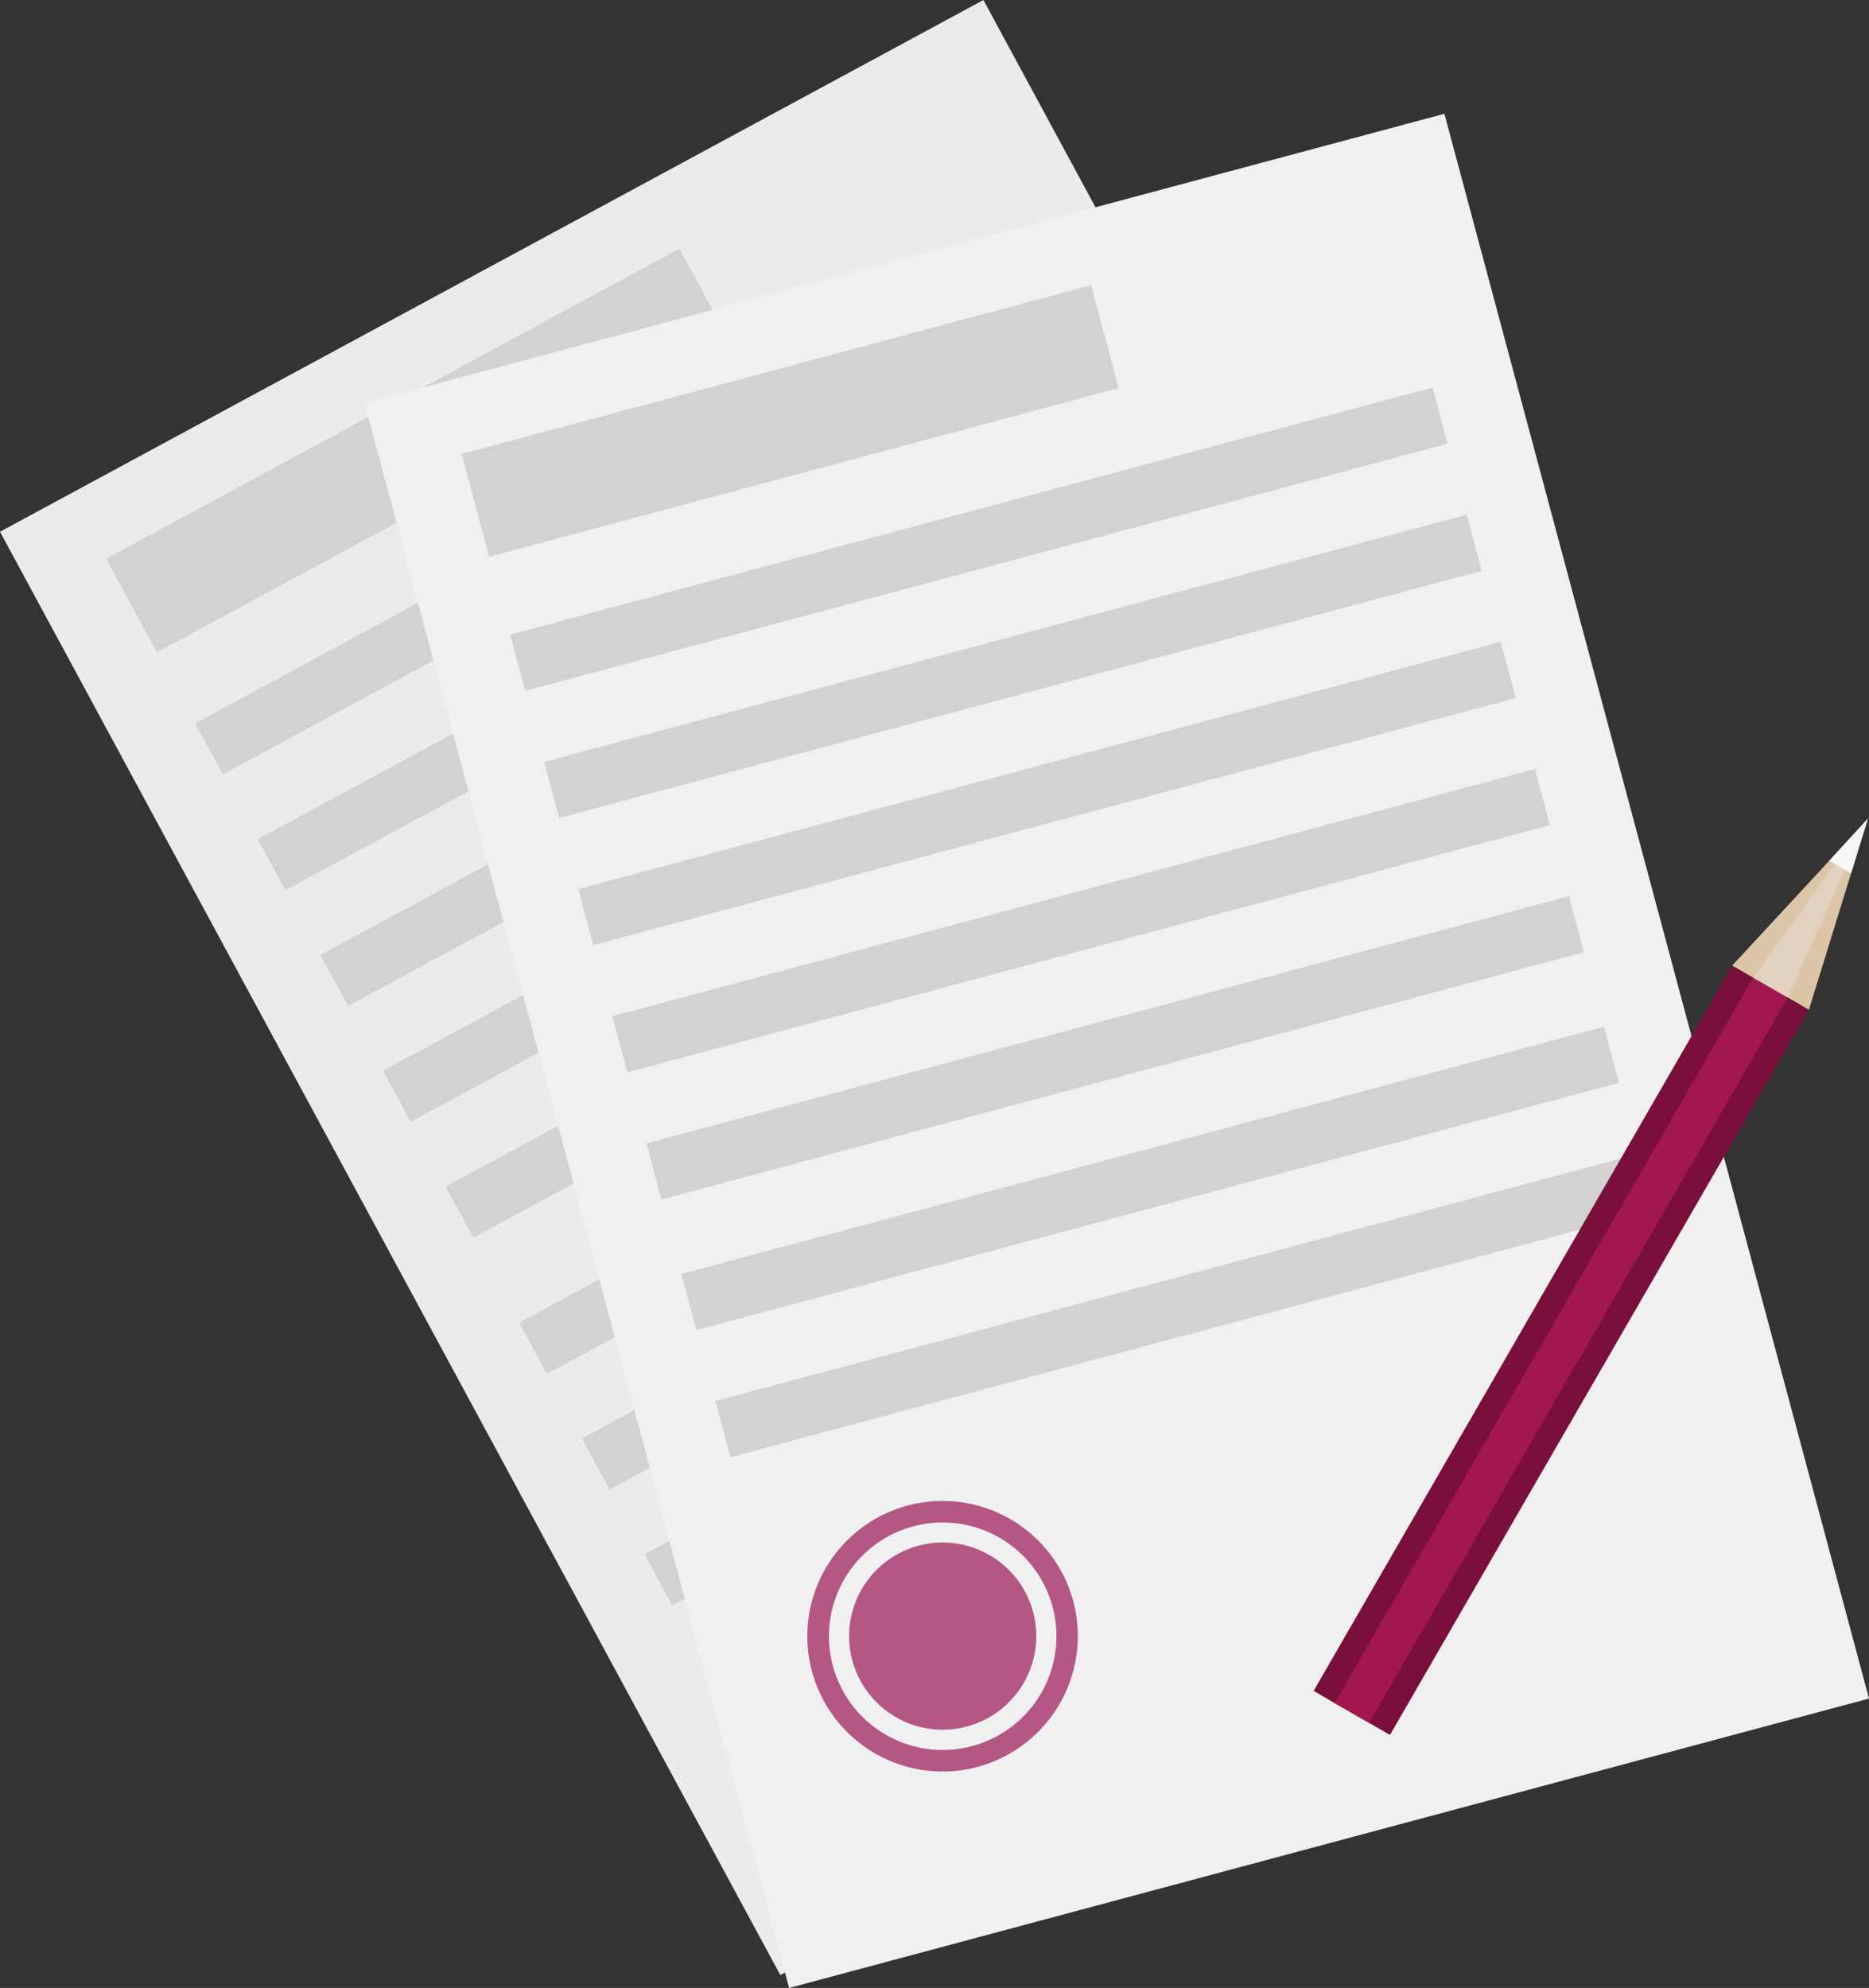 <svg id="Ebene_1" data-name="Ebene 1" xmlns="http://www.w3.org/2000/svg" viewBox="0 0 564.13 600"><rect x="0" y="0" width="564.13" height="600" fill="#333333" stroke="none"/><polygon points="532.34 435.6 235.53 596.1 0 160.49 296.83 0 532.34 435.6" style="fill:#ebebeb"/><polygon points="220.4 103.32 47.33 196.89 32.05 168.62 205.1 75.05 220.4 103.32" style="fill:#d2d2d2"/><rect x="63.68" y="148.7" width="288.25" height="17.53" transform="translate(-67.82 117.79) rotate(-28.4)" style="fill:#d2d2d2"/><polygon points="339.73 131.58 86.17 268.68 77.82 253.28 331.4 116.16 339.73 131.58" style="fill:#d2d2d2"/><polygon points="358.64 166.52 105.08 303.62 96.71 288.21 350.29 151.11 358.64 166.52" style="fill:#d2d2d2"/><polygon points="377.55 201.48 123.97 338.59 115.62 323.17 369.18 186.06 377.55 201.48" style="fill:#d2d2d2"/><polygon points="396.43 236.44 142.87 373.54 134.53 358.12 388.08 221.03 396.43 236.44" style="fill:#d2d2d2"/><polygon points="418.67 277.54 165.07 414.64 156.73 399.21 410.32 262.12 418.67 277.54" style="fill:#d2d2d2"/><polygon points="437.54 312.48 183.98 449.58 175.64 434.18 429.24 297.06 437.54 312.48" style="fill:#d2d2d2"/><polygon points="456.45 347.46 202.88 484.56 194.54 469.11 448.12 332.03 456.45 347.46" style="fill:#d2d2d2"/><polygon points="475.33 382.38 221.77 519.51 213.45 504.09 467.02 366.99 475.33 382.38" style="fill:#d2d2d2"/><polygon points="494.23 417.34 240.69 554.43 232.35 539.03 485.9 401.93 494.23 417.34" style="fill:#d2d2d2"/><polygon points="564.13 512.65 238.18 600 110.01 121.68 435.97 34.34 564.13 512.65" style="fill:#f0f0f0"/><polygon points="488.63 326.82 210.2 401.41 205.66 384.5 484.1 309.88 488.63 326.82" style="fill:#d2d2d2"/><polygon points="498.93 365.2 220.47 439.81 215.94 422.86 494.38 348.26 498.93 365.2" style="fill:#d2d2d2"/><polygon points="337.67 117.13 147.65 168.05 139.36 137.01 329.36 86.09 337.67 117.13" style="fill:#d2d2d2"/><polygon points="436.94 133.91 158.52 208.49 153.97 191.56 432.4 116.95 436.94 133.91" style="fill:#d2d2d2"/><polygon points="447.21 172.28 168.79 246.88 164.25 229.94 442.7 155.35 447.21 172.28" style="fill:#d2d2d2"/><polygon points="457.51 210.65 179.08 285.25 174.53 268.33 452.97 193.72 457.51 210.65" style="fill:#d2d2d2"/><rect x="200.11" y="269.11" width="288.27" height="17.53" transform="translate(-78.13 98.57) rotate(-15)" style="fill:#d2d2d2"/><polygon points="478.07 287.4 199.63 362.02 195.12 345.09 473.55 270.47 478.07 287.4" style="fill:#d2d2d2"/><polygon points="396.5 510.33 438.32 437.88 522.85 291.41 529.2 295.07 539.55 301.04 539.59 301.03 545.99 304.75 461.39 451.19 419.55 523.63 413.22 519.98 402.82 514.01 396.5 510.33" style="fill:#7a0f3c"/><polygon points="402.84 514.01 529.2 295.09 539.59 301.05 413.22 520.01 402.84 514.01" style="fill:#a3174f"/><polygon points="522.85 291.41 552.12 259.79 562.75 248.21 563.82 247.05 563.34 248.57 558.71 263.64 545.99 304.75 539.59 301.03 539.55 301.04 529.2 295.07 522.85 291.41" style="fill:#ddc5a8"/><polygon points="539.59 301.05 563.84 247.09 529.2 295.09 539.59 301.05" style="fill:#e2d1bf"/><polygon points="552.12 259.79 562.75 248.21 563.82 247.05 563.34 248.57 558.71 263.64 556.9 262.55 553.87 260.8 552.12 259.79" style="fill:#f6f6f6"/><path d="M313,533.28a40.83,40.83,0,1,1,28.88-50A40.9,40.9,0,0,1,313,533.28Zm-19.44-72.6A34.33,34.33,0,1,0,335.64,485,34.34,34.34,0,0,0,293.59,460.68Z" transform="translate(-17.93)" style="fill:#b55784"/><path d="M329.76,486.52a28.25,28.25,0,1,1-34.61-20A28.26,28.26,0,0,1,329.76,486.52Z" transform="translate(-17.93)" style="fill:#b55784"/></svg>